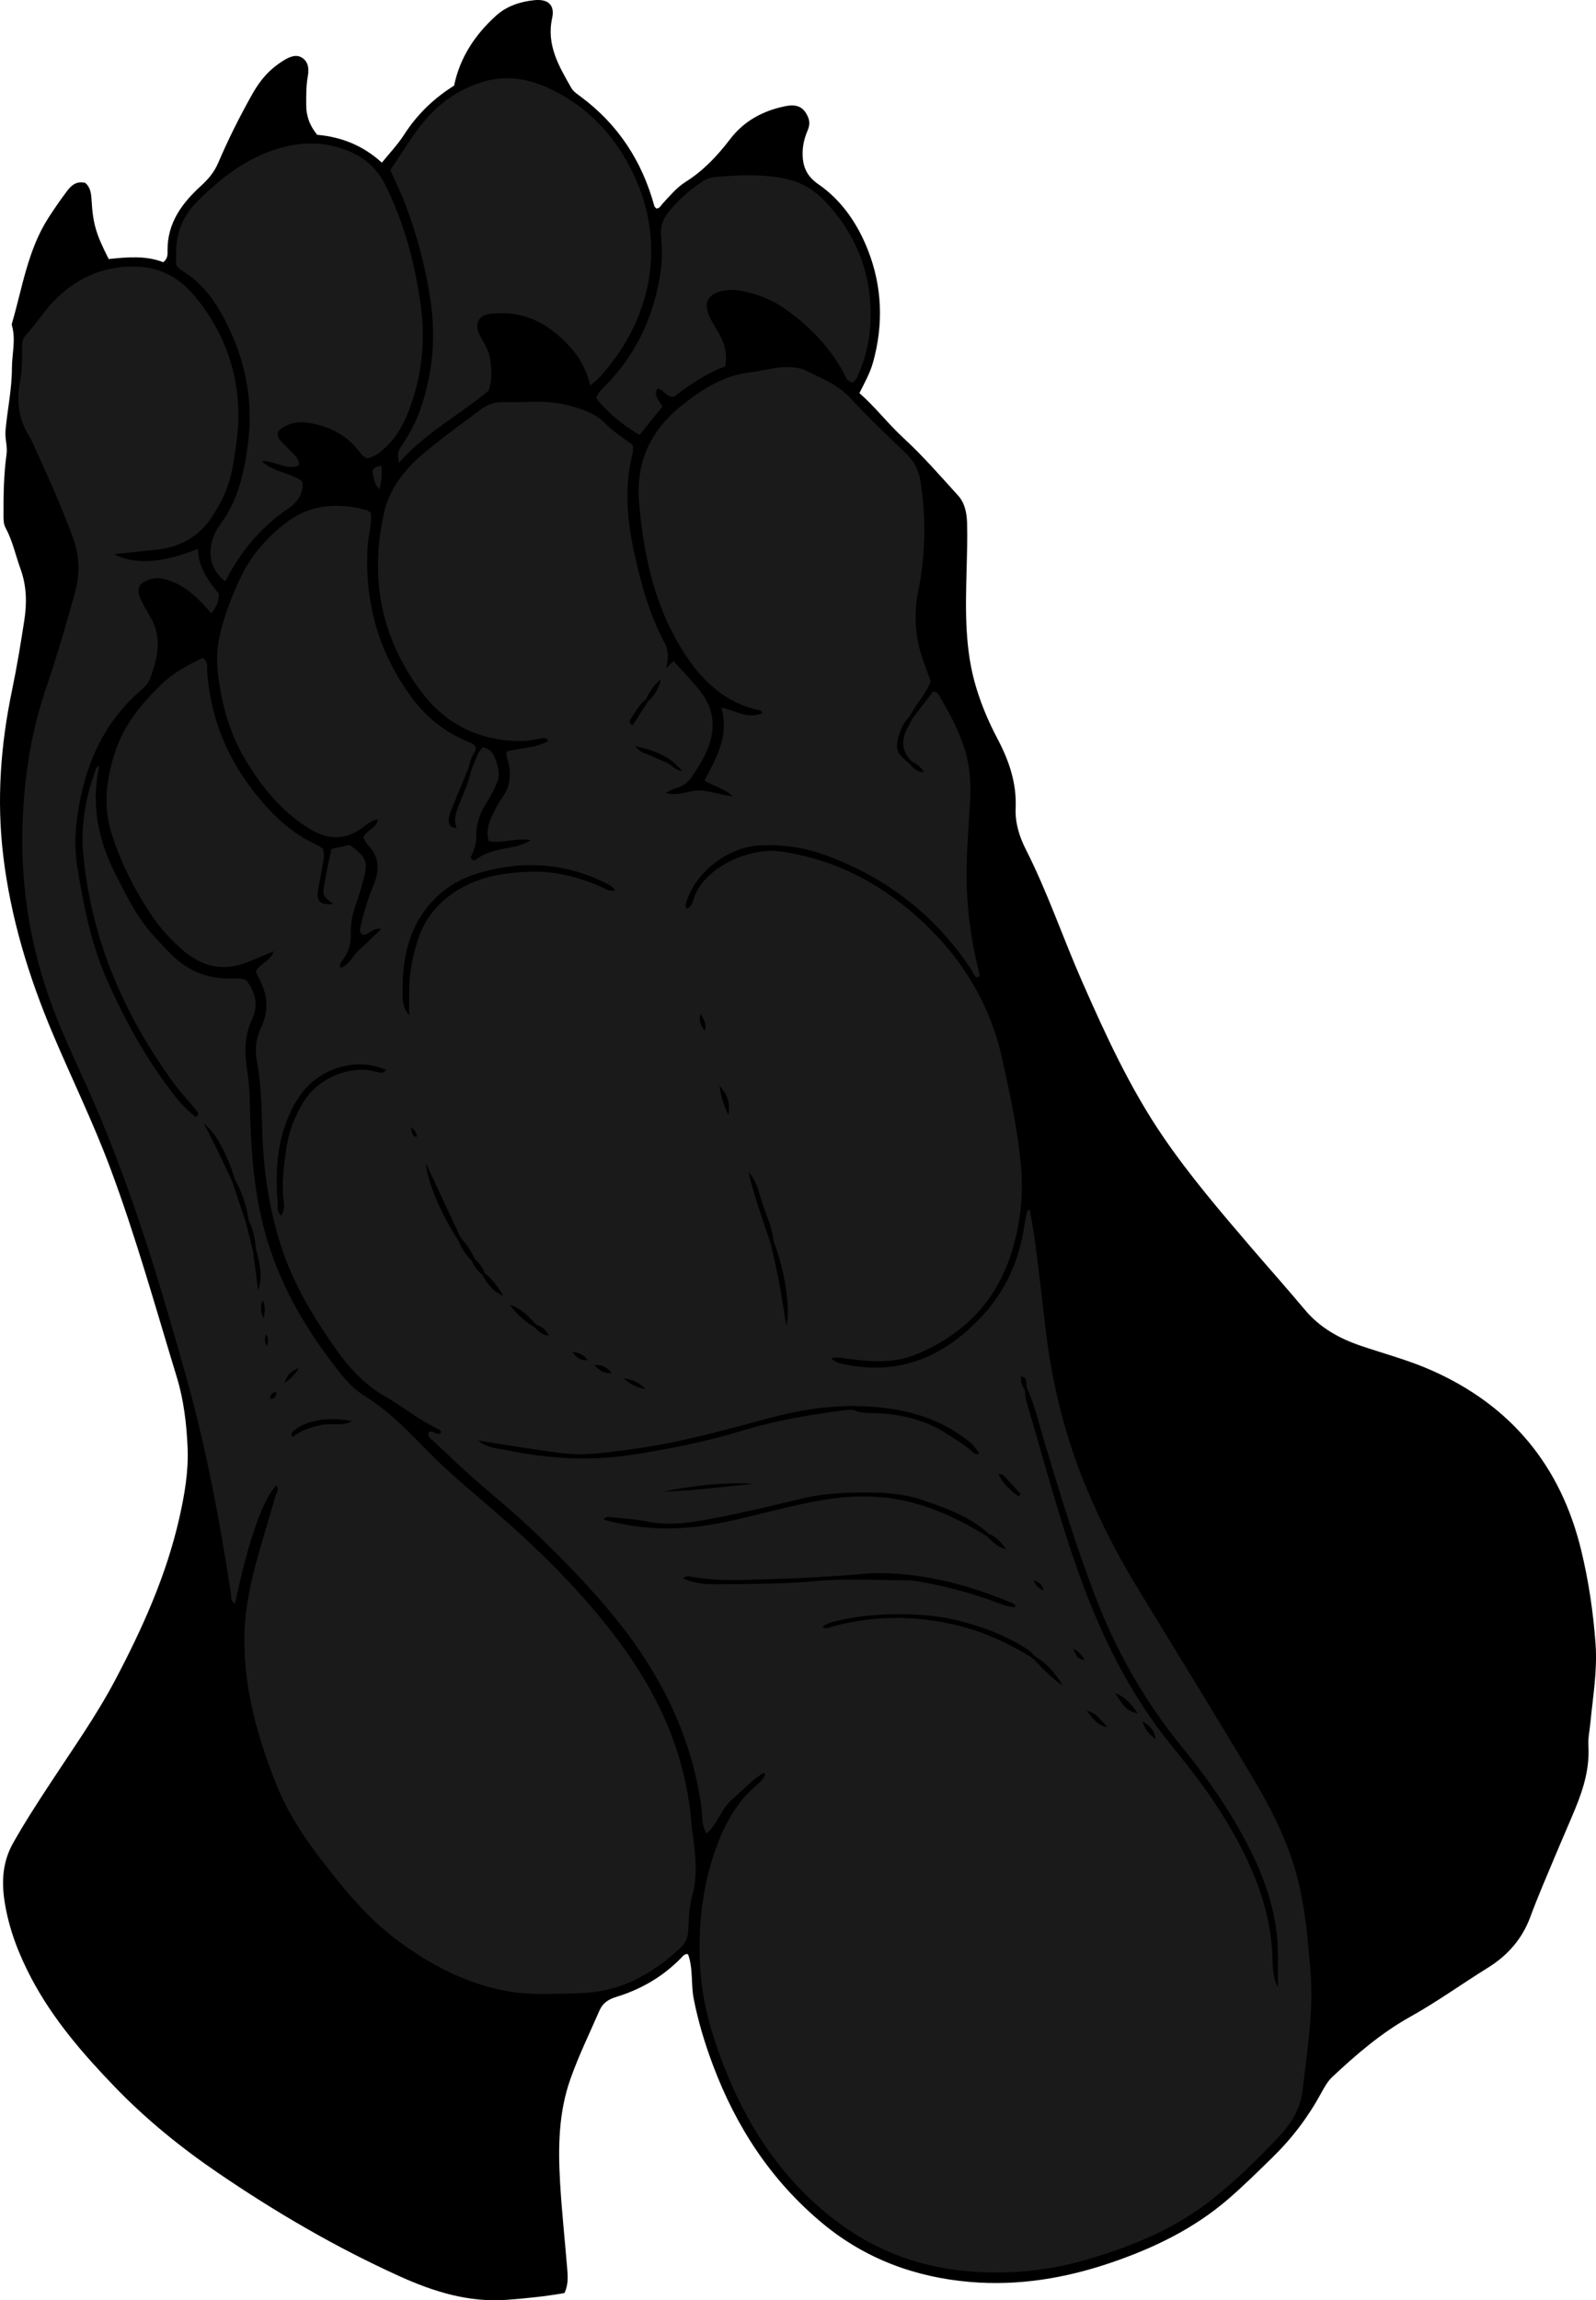<?xml version="1.0" encoding="utf-8"?>
<!-- Generator: Adobe Illustrator 24.1.2, SVG Export Plug-In . SVG Version: 6.00 Build 0)  -->
<svg version="1.1" id="Layer_1" xmlns="http://www.w3.org/2000/svg" xmlns:xlink="http://www.w3.org/1999/xlink" x="0px" y="0px"
	 width="918.37" height="1322.97" viewBox="0 0 918.37 1322.97" style="enable-background:new 0 0 918.37 1322.97;" xml:space="preserve">
<style type="text/css">
	.st0{fill:#1A1A1A;}
</style>
<g>
	<path d="M182.53,77.54c14.06,1.22,26.46,6.21,37.2,16.01c4.52-5.6,9.17-10.43,12.71-15.96c7.52-11.74,17.21-21.06,28.84-28.33
		c3.41-16.34,12.17-29.43,24.23-40.3c6.06-5.46,13.82-8.03,21.9-8.85c8.03-0.81,11.96,2.76,10.3,10.36
		c-3.4,15.54,4.02,27.76,11.07,40.18c1.09,1.91,3.21,3.34,5.06,4.71c21.76,16.02,35.65,37.32,42.71,63.25
		c0.14,0.51,0.76,0.88,1.16,1.32c1.99-0.06,2.62-1.82,3.71-2.99c4.09-4.38,7.96-9.09,13.06-12.3c10.29-6.49,18.37-15.07,25.7-24.68
		c7.98-10.47,19.07-16.37,31.85-18.91c6.93-1.38,10.58,0.79,12.95,6.36c1.15,2.7,0.81,5.09-0.28,7.68
		c-1.68,3.99-2.78,8.07-2.85,12.53c-0.14,7.84,2.09,13.54,9.11,18.38c13.49,9.3,22.57,22.85,28.45,37.8
		c8.23,20.93,9.05,42.72,2.96,64.58c-1.7,6.1-4.77,11.61-7.84,17.69c9.13,8.01,16.34,17.55,25.2,25.7
		c11.23,10.34,21.32,21.94,31.6,33.27c3.93,4.33,4.99,10.2,5.15,15.89c0.24,8.65-0.03,17.31-0.26,25.96
		c-0.62,23.31-1.32,46.6,5.72,69.28c3.06,9.88,7.08,19.4,11.91,28.48c6.68,12.58,11.19,25.64,10.58,39.97
		c-0.37,8.68,2.08,16.49,5.87,23.95c12.51,24.66,21.33,50.88,32.44,76.13c13.55,30.77,27.57,61.35,46.62,89.2
		c15.22,22.25,32.73,42.75,50.25,63.2c10.38,12.11,21.02,24.01,31.26,36.24c8.67,10.35,19.88,16.53,32.34,20.74
		c13.53,4.58,27.33,8.22,40.48,14.04c45.8,20.26,74.33,54.91,86.1,103.25c4.31,17.71,6.99,35.78,8.32,54.07
		c1.12,15.44-1.54,30.46-3,45.63c-0.41,4.3-1.38,8.63-1.12,12.88c0.76,12.64-2.65,24.33-7.35,35.78c-3.8,9.22-7.86,18.34-11.7,27.54
		c-4.86,11.67-9.95,23.26-14.32,35.12c-4.71,12.79-13.07,22.26-24.43,29.31c-14.98,9.29-29.28,19.64-44.73,28.24
		c-16.65,9.27-31.06,21.68-44.9,34.66c-2.6,2.44-4.46,5.8-6.2,8.99c-7.52,13.85-16.88,26.23-28.17,37.25
		c-8.34,8.14-16.62,16.32-25.45,23.94c-19.73,17.01-42.62,28.08-67.07,36.45c-26.49,9.07-53.69,13.6-81.54,11.21
		c-31.48-2.7-60.25-13.25-84.91-33.76c-29.43-24.47-49.58-55.27-62.94-90.84c-4.68-12.48-8.56-25.15-11.11-38.26
		c-1.53-7.87-0.42-15.98-2.64-23.73c-0.18-0.63-0.41-1.25-0.62-1.89c-1.97-0.43-2.94,1.08-4.03,2.19
		c-10.47,10.72-23.05,18-37.26,22.36c-4.49,1.38-7.77,3.45-9.64,7.75c-5.7,13.11-11.98,25.95-16.76,39.47
		c-6.82,19.29-7.1,39.2-5.96,59.19c0.95,16.56,2.74,33.07,4.1,49.6c0.38,4.63,0.76,9.3-1.54,14.29
		c-10.79,1.91-21.94,3.08-33.18,3.91c-21.98,1.62-42.15-4.69-61.73-13.56c-36.77-16.65-71.5-36.94-104.8-59.67
		c-21.21-14.48-41.14-30.66-58.97-49.14c-18.26-18.93-35.5-38.8-47.94-62.27c-7.37-13.9-13.03-28.5-15.5-44.05
		c-1.85-11.6-1.33-23.01,4.77-33.89c6.69-11.91,14.13-23.32,21.59-34.71c12.76-19.49,26.3-38.5,37.2-59.13
		c15.72-29.76,29.51-60.35,36.96-93.39c3-13.3,5.33-26.76,4.72-40.47c-0.61-13.62-2.2-27.25-6.17-40.26
		c-12.33-40.37-23.61-81.07-38.44-120.66c-9.81-26.2-22.11-51.3-32.98-77.02c-13.89-32.87-24.23-66.75-28.5-102.43
		c-3.84-32.1-1.49-63.63,5.08-95.1c2.78-13.31,4.98-26.76,7.06-40.21c1.54-9.95,1.33-19.93-2.19-29.55
		c-2.86-7.81-4.5-16.07-8.51-23.43c-1.38-2.54-1.25-5.12-1.26-7.75c-0.06-11.62,0.14-23.22,1.74-34.78
		c0.63-4.53-1.02-8.97-0.59-13.75c1.06-11.9,3.66-23.62,3.67-35.68c0.01-8.24,2.4-16.46-0.02-24.72c-0.09-0.3-0.07-0.68,0.02-0.99
		c6.04-20.62,9.08-42.29,21.03-60.86c3.42-5.31,7.02-10.51,10.82-15.55c2.48-3.29,5.64-5.77,10.38-4.49
		c2.99,2.57,3.39,6.13,3.61,9.87c0.79,13.64,2.51,19.48,9.87,33.91c10.44-1.11,21.35-2.14,31.35,1.82c2.82-2.13,2.51-4.81,2.5-6.87
		c-0.11-15.71,8.31-27.05,19.08-36.9c4.29-3.92,7.73-7.91,10.03-13.29c5.75-13.46,12.32-26.55,19.49-39.33
		c3.12-5.56,6.8-10.68,11.65-14.86c2-1.73,4.16-3.31,6.41-4.7c3.5-2.16,7.54-4.05,11.2-1.33c3.34,2.49,3.57,6.4,2.79,10.71
		c-0.93,5.19-0.85,10.59-0.86,15.91C176.17,66.28,177.91,71.93,182.53,77.54z"/>
	<path class="st0" d="M275.06,433.34c0.77-1.06,1.53-2.12,2.54-3.5c3.63,0.4,5.82,2.7,7.11,5.88c1.9,4.68,3.35,9.57,1.23,14.53
		c-1.56,3.66-3.31,7.3-5.49,10.61c-4.16,6.3-6.68,13.05-6.43,20.61c0.15,4.46-1.76,8.29-3.26,11.89c0.92,1.46,2.13,1.74,2.84,1.19
		c6.05-4.65,13.32-5.83,20.47-7.23c3.57-0.7,6.98-1.46,11.34-4.1c-8.97-1.61-16.37,2.26-24.23,0.48
		c-1.69-5.63,0.14-10.87,2.64-15.93c1.47-2.98,3.03-5.97,4.96-8.65c5.13-7.09,5.66-14.69,3.15-22.78c-0.29-0.93-0.48-1.89-0.62-2.85
		c-0.04-0.28,0.22-0.62,0.52-1.39c7.6-1.98,16.16-1.64,23.6-5.94c-1.36-2.69-3.46-1.38-5.11-1.23c-2.96,0.26-5.89,1.19-8.85,1.25
		c-24.26,0.49-44.28-8.84-58.81-28.02c-23.26-30.71-30.09-65.4-21.77-102.93c3.15-14.23,11.96-25.27,22.76-34.41
		c10.65-9.02,22.13-17.06,33.27-25.5c3.56-2.7,7.93-4.17,12.1-4.04c12.6,0.39,25.36-1.52,37.77,1.78
		c7.92,2.11,15.67,4.43,21.81,10.77c4.56,4.7,10.37,8.19,15.56,12.18c0,1.67,0.28,3.05-0.04,4.27c-5.15,19.88-3.21,39.62,1.17,59.29
		c3.84,17.26,8.68,34.22,17.02,49.93c2.6,4.89,2.32,9.49,0.92,14.9c1.41-1.37,2.81-2.74,4.35-4.24c5.4,6.09,11.06,11.74,15.86,18.04
		c8,10.51,8.38,22.19,3.13,33.98c-2.28,5.13-5.35,9.97-8.51,14.64c-2.04,3-4.86,5.4-8.69,6.33c-1.78,0.43-3.4,1.52-6.44,2.93
		c8.07,2.13,13.92-1.83,20.24-1.41c6.3,0.43,12.14,2.65,18.43,3.37c-4.44-4.5-10.67-5.66-16.23-9.1
		c6.71-12.81,14.37-25.56,9.7-41.97c8.51,1.84,15.64,6.88,23.72,3.09c-0.52-0.59-0.86-1.37-1.35-1.47
		c-21.65-4.42-35.49-19.07-46.12-36.83c-13.53-22.61-19.83-47.78-22.69-73.84c-0.65-5.94-1.36-11.86-1.13-17.9
		c0.74-19.29,9.4-34.35,24.12-46.28c12.02-9.73,24.72-17.93,40.7-19.7c6.9-0.77,13.59-3.08,20.67-2.88c3.7,0.11,7.4,0.29,10.7,1.95
		c9.05,4.55,18.52,8.12,25.78,16c10.14,11.01,21.05,21.33,31.88,31.69c5.1,4.88,7.6,10.57,8.58,17.47
		c2.92,20.62,2.63,41.02-1.54,61.53c-2.74,13.51-1.86,27.18,2.94,40.36c1.36,3.75,2.71,7.51,4.23,11.72
		c-2.7,7.22-8.51,13.01-12.1,20.08c-2.83,2.85-4.69,6.21-5.92,10.07c-2.72,8.54-1.86,11.3,6.07,17.37c1.87,2.58,4.12,4.47,8.08,4.85
		c-1.9-3.43-4.25-4.95-6.87-6.16c-6.35-6.23-6.45-13.09-2.07-20.43c0.83-1.39,1.47-2.9,2.2-4.35c4.03-5.25,8.06-10.49,11.97-15.59
		c3.31,0.32,3.72,2.96,4.87,4.82c5.05,8.26,9.33,16.89,12.56,26.03c3.48,9.86,4.36,19.98,3.92,30.4
		c-0.57,13.3-1.88,26.59-2.08,39.86c-0.3,19.64,2,39.18,6.68,58.35c0.39,1.59,1.13,3.15,0.36,4.83c-2.83,0.35-2.96-2.25-3.91-3.69
		c-20.35-31.18-48.23-52.91-82.95-65.99c-12.6-4.75-25.67-6.77-39.19-6.11c-18.58,0.89-37.87,16.05-42.59,33.77
		c-0.25,0.95-0.16,1.95,0.77,2.65c3.14-1.48,3.42-4.85,4.46-7.49c6.62-16.78,31.86-28.09,50.05-25.36
		c32.25,4.83,59.34,19.68,82.4,41.65c22.07,21.03,37.46,46.6,44.22,76.77c4.58,20.46,8.97,40.97,10.97,61.88
		c1.64,17.11-0.33,34.07-5.43,50.33c-8.91,28.43-28.08,47.82-55.64,58.84c-12.14,4.85-24.85,4-37.46,2.35
		c-3.27-0.43-6.44-1.27-10.7-0.45c2.33,2.26,4.63,2.88,6.98,3.38c32.54,6.92,58.6-4.3,80.46-28.21
		c13.04-14.27,20.45-30.92,23.48-49.78c0.53-3.27,1.21-6.52,1.87-9.78c0.05-0.22,0.44-0.38,1.49-1.22
		c1.11,6.59,2.35,12.69,3.14,18.85c2.06,16.17,3.97,32.35,5.83,48.54c3.7,32.26,11.34,63.46,23.91,93.49
		c8.25,19.72,18.03,38.58,29.13,56.81c22.18,36.39,44.53,72.67,66.38,109.26c10.76,18.01,20.25,36.71,25.58,57.25
		c4.55,17.49,6.06,35.34,7.56,53.26c1.97,23.46-1.83,46.4-4.56,69.51c-1.3,11.03-6.89,19.3-14,26.82
		c-11.9,12.57-24.24,24.73-37.85,35.5c-22.07,17.47-47.55,27.71-74.33,35.31c-20.74,5.88-41.9,7.83-63.28,6.39
		c-29.61-2-56.48-11.81-80.09-30.08c-28.12-21.77-47.62-49.92-61.1-82.51c-8.3-20.08-14.73-40.64-15.94-62.56
		c-1.22-22.18,0.91-44.09,7.94-65.07c4.84-14.45,11.67-28.3,23.58-38.8c2.2-1.94,4.64-3.82,5.77-6.72c0.08-0.21-0.19-0.56-0.48-1.3
		c-7.2,4.27-12.64,10.51-18.81,15.81c-5.99,5.14-7.85,13.64-14.36,19.28c-3.13-5.34-2.29-10.92-3.01-15.98
		c-6.25-44.02-26.46-81.2-54.88-114.54c-13.42-15.74-27.94-30.43-42.89-44.66c-11.08-10.54-23.07-20.12-34.51-30.29
		c-7.46-6.64-14.67-13.54-21.91-20.42c-1.33-1.26-3.32-2.34-2.89-4.76c2.47-2.11,4.88,2.35,7.31,0.03c0.13-1.21-0.79-1.67-1.59-2.05
		c-10.88-5.14-20.21-12.82-30.58-18.78c-12.12-6.97-21.23-17.03-29.09-28.32c-12.79-18.37-24.28-37.45-31.03-58.98
		c-5.8-18.5-9.09-37.47-10.16-56.84c-0.9-16.26-0.4-32.61-3.5-48.74c-1.21-6.28-0.6-12.88,2.19-18.63
		c4.98-10.28,4.08-19.92-1.29-29.57c-0.63-1.14-1.07-2.38-1.51-3.38c2.46-4.62,8.28-5.72,10.33-11.59
		c-5.57,2.32-10.36,4.39-15.2,6.32c-14.24,5.71-26.79,2.37-37.83-7.55c-5.94-5.34-11.5-11.1-16.07-17.74
		c-10.26-14.89-18.4-30.77-24.01-48.03c-5.2-15.99-3.35-31.44,1.63-46.99c5.26-16.42,15.93-29.22,28.08-40.65
		c6.39-6.01,14.6-10.13,22.42-14.1c3.23,2,2.48,4.9,2.64,7.38c1.8,27.14,11.72,51.1,28.81,72.03c9.31,11.4,19.9,21.53,33.6,27.77
		c1.48,0.68,2.83,1.64,4.09,2.38c1.53,4.39,0.09,8.27-0.49,12.14c-0.6,3.94-1.56,7.83-2.17,11.77c-1.04,6.74,1.07,8.62,8.93,8.21
		c-6.24-4.66-6.43-4.69-5.26-11.86c1.07-6.54,2.61-12.99,4.02-19.88c3.71-0.82,7.19-1.59,10.49-2.32
		c9.66,6.88,10.82,9.85,7.89,20.05c-1.19,4.16-2.24,8.37-3.74,12.42c-2.22,5.99-3.76,11.99-3.46,18.48
		c0.25,5.45-1.33,10.51-4.55,15.01c-0.9,1.26-2.27,2.39-1.4,4.78c5.39-1.99,7.3-7.45,11.15-10.79c3.98-3.45,7.67-7.23,12.26-11.61
		c-4.89-0.91-7.06,3.32-10.33,3.39c-2.64-1.36-1.85-3.64-1.45-5.38c1.02-4.53,2.33-9,3.73-13.43c1.1-3.48,2.44-6.91,3.82-10.29
		c3.29-8.02,3.38-15.5-3.11-22.19c-1.33-1.37-2.1-3.28-2.95-4.67c1.66-4.52,7.5-4.94,8.41-10.55c-4.26,0.8-6.92,3.49-9.72,5.43
		c-10.02,6.94-19.68,6.16-29.7,0c-16.05-9.87-27.47-23.93-36.93-39.84c-9.73-16.36-14.39-34.33-16.03-53.1
		c-0.79-9.01,0.97-17.93,3.57-26.56c2.6-8.6,5.95-16.93,9.83-25.06c6.02-12.61,14.95-22.77,25.88-31.25
		c14.06-10.92,29.81-11.81,46.35-7.5c0.91,0.24,1.68,0.97,2.7,1.59c0.69,6.36-1.43,12.47-1.83,18.72
		c-2.05,32.16,6.05,61.32,25.16,87.34c8.48,11.54,19.32,20.15,32.55,25.63c2.64,1.09,5.13,1.82,4.22,5.44
		c-2.22,2.98-3.14,6.49-4.03,10c-3.28,7.91-6.61,15.81-9.81,23.75c-0.73,1.81-1.34,3.77-1.48,5.71c-0.18,2.48,0.71,4.56,4.6,4.81
		c-2.28-5.57,0.11-10.32,2.01-15.2c2.27-5.85,5.01-11.54,6.25-17.75C272.39,440.01,273.72,436.67,275.06,433.34z M271.61,725.26
		c1.17,3.32,3.35,5.87,6.06,8.02c2.74,5.16,6.1,9.73,11.96,12.03c-2.85-4.98-6.31-9.45-10.75-13.15c-1.07-3.35-3.44-5.79-5.78-8.25
		c-1.97-4.46-4.74-8.4-8-12c-6.53-13.98-13.06-27.96-20.07-42.98c1.25,11.78,8.65,29.07,18.57,44.32
		C265.56,717.74,268.01,721.89,271.61,725.26z M307.64,763.35c2.19,2.11,4.09,4.78,8.17,4.68c-1.76-3.45-4.1-5.04-6.97-5.98
		c-4.3-3.91-7.61-9.18-15.54-11.57C298.19,756.67,302.52,760.45,307.64,763.35z M371.71,402.2c-3.74,2.85-5.93,6.94-8.46,10.74
		c-0.86,1.29-1.76,2.73,0.74,4.33c2.99-4.66,5.96-9.3,8.94-13.94c3.28-2.98,5.88-6.33,7.4-12.8
		C375.51,394.85,373.42,398.39,371.71,402.2z M445.14,713.99c-0.64-7.36-3.71-14.02-6.14-20.83c-2.3-6.47-3.04-13.67-8.3-18.94
		c3.37,14.01,8.21,27.53,12.82,41.11c1.62,7.43,3.39,14.82,4.82,22.29c1.45,7.62,2.57,15.3,4.12,24.7
		C455.17,752.7,451.18,729.09,445.14,713.99z M593.66,953.27c5.74,5.54,10.99,11.62,17.7,16.13c-4.02-7.26-9.47-13.1-16.59-17.33
		c-1.63-2.69-4.35-4.02-6.9-5.55c-11.19-6.72-23.34-11.08-35.91-14.32c-11.29-2.91-22.74-3.8-34.46-3.79
		c-12.71,0-25.11,1.05-37.37,4.22c-2.45,0.63-4.8,1.38-6.87,3.07c1.86,1.46,3.34,0.46,4.91,0.02c24.84-6.92,49.74-6.82,74.65-0.41
		C567.4,939.07,580.86,945.43,593.66,953.27z M567.6,883.33c3.01,2.51,5.2,6.25,11.35,7.65c-3.49-4.76-6.3-7.41-10.15-8.95
		c-10.85-9.93-24.38-14.62-37.89-19.28c-11.13-3.84-22.62-4.42-34.41-4.35c-12.06,0.07-23.84,0.72-35.59,3.59
		c-16.78,4.1-33.61,8.06-50.57,11.31c-12.67,2.43-25.48,4.48-38.55,1.7c-6.47-1.38-13.17-1.65-19.77-2.36
		c-1.55-0.17-3.27-0.72-4.69,1.34c21.93,6.21,43.8,6.42,65.94,2.17c21.21-4.07,41.84-10.69,63.24-13.91
		c15.97-2.4,31.75-2.28,47.46,1.74C539.63,868,553.94,874.93,567.6,883.33z M590.87,798.18c-0.75-2.34,1.04-6.04-3.49-6.55
		c0.09,2.82,0.54,5.37,2.29,7.53c0.3,2.3,0.28,4.7,0.94,6.9c10.12,33.74,18.89,67.88,30.94,101.05
		c12.82,35.3,29.29,68.43,53.21,97.67c11.15,13.64,21.92,27.62,31,42.81c14.5,24.28,25.57,49.59,26.46,78.53
		c0.15,4.91-0.02,10.42,3.11,16.9c0-7.13-0.04-12.29,0.01-17.46c0.16-20.04-5.1-38.69-13.58-56.73c-11-23.38-25.56-44.37-41.8-64.28
		c-21.01-25.76-37.24-54.19-49.25-85.19c-11.31-29.18-20.38-59.07-29.41-88.99C598.02,819.58,595.6,808.5,590.87,798.18z
		 M275.05,828.46c5.95,4.72,11.16,4.44,15.95,5.45c24.24,5.14,48.7,6.62,73.24,2.72c21-3.34,41.9-7.37,62.26-13.62
		c19.76-6.06,40-9.48,60.44-12.01c1.62-0.2,3.47-0.3,4.93,0.26c4.18,1.62,8.5,1.32,12.81,1.52c14.53,0.66,28.22,4.08,40.6,12.11
		c4.75,3.08,9.58,6,13.9,9.7c1.14,0.98,2.3,2.61,4.24,1.24c-3.2-4.92-4.52-5.98-9.38-9.47c-17.12-12.32-36.66-16.69-57.25-17.55
		c-18.1-0.76-35.81,1.93-53.24,6.56c-26.65,7.09-53.18,14.7-80.63,18.18c-9.87,1.25-19.8,2.87-29.69,2.85
		c-9.22-0.02-18.46-1.84-27.65-3.13C296.1,831.94,286.67,830.31,275.05,828.46z M353.93,512.11c-0.83-1-1.18-1.6-1.68-1.99
		c-0.78-0.61-1.64-1.15-2.52-1.6c-23.91-12.35-48.79-13.89-74.36-6.37c-9.03,2.66-17.22,7.11-24.06,13.69
		c-15.22,14.65-19.82,33.32-19.61,53.57c0.05,4.35-0.69,9.21,3.73,14.5c0-5.38,0.01-9.28,0-13.18c-0.04-10.41,1.86-20.46,5.08-30.35
		c4.35-13.37,12.97-22.87,25.08-29.74c11.96-6.78,25.08-8.63,38.36-9.26c14.47-0.69,28.32,2.81,41.61,8.52
		C347.91,510.92,350,512.85,353.93,512.11z M392.96,907.72c7.22,3.53,14.8,3.48,22.27,3.42c18.26-0.15,36.47-0.15,54.75-1.83
		c17.5-1.61,35.25-0.44,52.89-0.37c2.63,0.01,5.28,0.54,7.89,1.01c13.42,2.44,26.55,5.92,39.43,10.44
		c4.53,1.59,9.01,3.82,14.01,3.97c0.16-1.54-0.73-1.91-1.55-2.26c-24.39-10.31-49.58-17.11-76.27-17.33
		c-6.98-0.06-13.89,0.87-20.82,1.33c-12.24,0.81-24.55,1.67-36.75,1.93c-16.85,0.36-33.89,1.96-50.73-1.18
		C396.52,906.56,394.75,906.19,392.96,907.72z M161.87,699.12c1.94-3.18,1.66-5.93,1.34-8.5c-1.31-10.36,0.16-20.56,1.66-30.73
		c1.37-9.3,4.79-17.81,9.67-25.94c8.84-14.72,28.2-21.59,42.12-17.52c1.6,0.47,3.78,1.4,5.42-1.16
		c-10.45-4.25-20.68-4.06-30.96,0.09c-13.7,5.53-21.32,16.6-26.28,29.69c-5.76,15.2-6.37,31.14-5.06,47.17
		C159.95,694.35,159.22,696.87,161.87,699.12z M381.59,857.88c17.6-0.36,35.02-3.03,52.54-4.44
		C416.4,852.34,398.94,854.44,381.59,857.88z M365.47,429.13c2.81,3.82,6.31,4.19,9.22,5.59c2.96,1.42,6.01,2.64,9.01,3.95
		c2.75,1.21,4.63,4.22,8.9,4.87C386.28,435.92,378.92,432.06,365.47,429.13z M586.08,860.72c0.41-0.49,0.83-0.98,1.24-1.47
		c-3.34-3.66-6.66-7.34-10.05-10.95c-0.32-0.34-1.1-0.25-2.71-0.55C577.23,853.9,581.74,857.23,586.08,860.72z M419.16,641.38
		c0.96-7.42-0.14-10.97-5.11-17.03C414.68,630.52,416.52,635.52,419.16,641.38z M641.67,973.68c5.42,8.88,7,10.25,12.97,11.79
		C651.14,980.15,647.36,975.98,641.67,973.68z M625.5,983.99c3.03,4.25,6.05,8.54,11.67,9.3
		C633.69,989.65,630.98,985.11,625.5,983.99z M664.98,1000.17c-0.69-4.87-3.4-8.03-7.59-10.02
		C658.75,994.37,661.16,997.81,664.98,1000.17z M405.55,592.94c1.34-4.6-1.03-7.05-2.39-9.78
		C401.87,586.59,403.04,589.37,405.55,592.94z M358.87,792.7c3.94,3.66,7.09,5.1,12.66,6.24
		C367.32,794.84,364.12,793.5,358.87,792.7z M352.06,789.64c-2.51-2.65-5.12-5.1-10.14-4.42
		C345.27,788.5,348.09,790.32,352.06,789.64z M600.53,914.87c-1.4-4.01-1.4-4.01-5.8-6.23
		C595.69,911.74,597.77,913.53,600.53,914.87z M617.5,948.09c2.3,5.55,2.36,5.5,6.51,6.9C622.75,951.67,620.37,949.6,617.5,948.09z
		 M329.31,777.54c2.07,2.57,4.26,5.43,8.79,4.59C335.68,779,332.81,777.89,329.31,777.54z M236.49,648.2
		c0.6,3.32,0.48,5.58,3.38,5.63C239.74,651.88,239.02,650.23,236.49,648.2z"/>
	<path class="st0" d="M158.96,854.35c-7.76,7.88-16.28,32.32-23.68,67.92c-2.82-1.22-2.12-3.89-2.43-5.93
		c-6.37-41.81-14.2-83.36-25.62-124.08c-14.91-53.18-30.69-106.12-52.65-156.95c-7.13-16.49-15.05-32.66-21.74-49.32
		c-13.54-33.72-20.4-68.95-19.99-105.26c0.32-29.04,4.29-57.72,13.79-85.4c6.16-17.94,11.42-36.16,16.48-54.45
		c3.07-11.1,2.63-21.62-1.35-32.27c-6.52-17.47-14.06-34.5-21.89-51.42c-0.98-2.11-1.78-4.35-3.03-6.3
		c-6.27-9.76-7.44-20.34-5.3-31.49c1.14-5.92,1.18-11.91,1.14-17.91c-0.02-3.01-0.2-6.21,2-8.56c6.36-6.82,11.16-14.91,17.91-21.44
		c13.44-12.99,29.46-19.23,48-18.05c12.95,0.82,23.65,7.35,31.65,17.1c18.03,21.98,26.54,47.42,24.63,75.96
		c-0.48,7.28-1.76,14.52-2.96,21.74c-1.78,10.67-6.12,20.29-12.12,29.29c-7.78,11.69-18.83,17.39-32.51,18.71
		c-7.54,0.73-15.08,1.57-23.7,2.48c11.78,6.26,28.08,5.09,48.33-3.05c0.16,10.63,5.99,18.48,12.19,25.95
		c-0.85,5.76-0.82,5.77-4.43,11.14c-4.7-5.22-9.3-10.41-15.12-14.29c-3.94-2.63-8.1-4.56-12.71-5.58c-2.67-0.59-5.26-0.45-7.87,0.42
		c-6.26,2.09-7.77,5.25-4.95,11.44c1.65,3.62,3.72,7.06,5.71,10.52c6.86,11.98,3.81,23.86-0.61,35.56c-0.99,2.62-3.51,4.86-5.73,6.8
		c-21.73,19-31.88,43.86-35.88,71.62c-1.42,9.87-1.6,20.09,0.02,29.9c3.68,22.33,8.11,44.56,17.44,65.42
		c10.36,23.17,22.6,45.25,38.27,65.32c3.7,4.74,7.81,9.01,12.55,12.63c2.22-1.82,0.82-3.11-0.15-4.3
		c-4.44-5.4-9.28-10.5-13.36-16.16c-28.4-39.35-47.07-82.65-51.42-131.33c-1.49-16.72,1.6-33.17,7.52-48.97
		c0.19-0.5,0.95-0.78,1.79-1.43c-4.99,22.42-0.67,43.11,9.53,62.96c6.09,11.86,11.87,23.88,20.84,33.93
		c3.77,4.22,7.61,8.38,11.66,12.34c8.97,8.78,19.78,13.21,32.39,13.21c3.31,0,6.67-0.33,10.05,0.93c5.27,6.77,7.29,14.46,3.48,22.33
		c-4.8,9.93-4.38,20.14-2.79,30.33c1.45,9.3,1.39,18.56,1.69,27.88c0.76,23.33,2.93,46.47,9.72,68.98
		c8.81,29.17,24.31,54.61,43.3,78.09c3.55,4.39,7.69,8.38,12.54,11.39c13.12,8.14,23.92,18.96,34.54,29.93
		c13.7,14.14,28.98,26.5,43.78,39.4c24.91,21.72,48.16,45.15,67.94,71.61c23.72,31.75,39.46,67.01,42.18,107.21
		c0.09,1.32,0.41,2.63,0.58,3.95c1.51,11.87,3.07,23.63-0.32,35.61c-1.78,6.31-1.92,13.16-2.22,19.8c-0.2,4.37-1.85,7.67-4.9,10.48
		c-16.14,14.85-34.42,25.03-56.96,25.62c-14.62,0.38-29.25,1.45-43.81-1.38c-22.38-4.34-41.98-14.55-60.19-27.82
		c-13.84-10.08-25.46-22.46-36.11-35.73c-13.57-16.91-26.74-34.21-34.86-54.51c-10.94-27.34-18.98-55.44-18.6-85.31
		c0.2-15.44,3.27-30.42,7.39-45.21c3.31-11.86,6.99-23.62,10.31-35.48C158.92,858.85,160.85,856.72,158.96,854.35z M147.18,717.99
		c-0.41-5.58-1.41-11.01-4.07-16.03c-1.13-8.51-4.04-16.42-8.03-23.98c-4.52-14.64-11.19-26.97-17.81-31.75
		c5.87,10.81,11.02,21.96,16.28,33.06c2.66,8.01,5.32,16.01,7.97,24.02c1.34,5.34,2.69,10.68,4.03,16.03
		c1.01,7.64,2.02,15.28,3.03,22.91C151.31,733.83,149.41,725.9,147.18,717.99z M202.68,817.3c-6.78-1.19-13.57-1.68-20.35-0.28
		c-4.53,0.94-8.97,2.32-12.6,5.41c-1.03,0.88-3.04,1.51-1.29,4.07c4.77-3.9,10.39-5.57,16.18-6.89
		C190.56,818.26,196.9,820.61,202.68,817.3z M171.91,786.63c-5.86,3.27-5.86,3.27-8.35,8.82
		C167.47,792.95,170.06,790.22,171.91,786.63z M151.67,758.1c0.67-3.03,1.31-6.06-0.45-10.32
		C149.39,752.19,150.22,755.16,151.67,758.1z M159.02,800.52c-2.36,0.28-3.39,1.58-3.65,4.01
		C158.21,804.53,158.93,802.94,159.02,800.52z M152.94,767.42c-0.28,2.06-1.35,4.19,0.83,6.8
		C154.11,771.58,154.9,769.56,152.94,767.42z"/>
	<path class="st0" d="M101.34,152.29c0-1.9,0.03-3.88-0.01-5.86c-0.22-11.9,3.74-22.17,12.18-30.58
		c14.56-14.51,30.64-26.76,51.07-31.61c12.57-2.98,25.12-2.15,37.13,3.11c8.85,3.88,15.55,10.12,19.9,18.8
		c10.84,21.65,17.01,44.68,20.36,68.55c2.59,18.39,1.38,36.53-4.21,54.26c-3.22,10.2-7.35,19.98-15.23,27.69
		c-3.14,3.07-6.35,5.9-11.24,6.96c-3.17-1.25-4.93-4.68-7.36-7.25c-7.48-7.89-16.8-11.77-27.27-13.27
		c-5.06-0.73-9.97,0.21-14.35,3.03c-2.74,1.76-3.33,4.17-1.32,6.76c1.82,2.34,4.2,4.25,6.2,6.46c2.16,2.38,5.27,4.28,4.72,8.42
		c-7.15,2.95-13.31-2.73-21.36-2.64c7.12,6.85,16.58,6.48,23.41,11.83c0.91,6.63-2.84,11.97-7.56,15.14
		c-15.91,10.7-27.69,24.68-36.36,41.55c-0.12,0.23-0.54,0.3-0.82,0.45c-11.09-8.88-9.75-22.75-2.27-32.81
		c10.03-13.51,13.53-29.38,15.68-45.7c3.62-27.47-2.34-52.91-16.07-76.69c-4.86-8.41-10.89-15.91-19.07-21.46
		C105.32,155.93,102.85,154.75,101.34,152.29z"/>
	<path class="st0" d="M339.58,221.74c-2.81-12.37-9.21-20.68-17.29-27.91c-10.65-9.54-22.8-14.75-37.32-13.55
		c-0.66,0.05-1.34-0.01-2,0.06c-7.54,0.8-10.37,5.81-6.89,12.51c2.14,4.12,4.86,7.91,5.75,12.64c1.19,6.3,1.53,12.52-0.69,19.19
		c-16.66,13.98-36.75,24.45-51.59,41.49c-0.9-5.61-1.08-5.83,2.5-11.28c4.41-6.73,8.01-13.82,10.51-21.43
		c6.56-19.91,8.26-40.18,5.14-61.01c-2.87-19.19-7.86-37.74-14.78-55.79c-2.37-6.19-5.35-12.14-8.33-18.82
		c6.61-9.62,12.6-20.09,20.32-29.09c8.95-10.44,20.44-18.06,33.9-21.96c13.5-3.91,26.46-1.17,38.66,4.75
		c21.12,10.25,36.31,26.58,46.55,47.58c20.29,41.6,10.59,85.7-19.3,118.15C343.63,218.47,342.28,219.42,339.58,221.74z"/>
	<path class="st0" d="M367.97,250.2c-9.84-6.07-18.17-12.56-24.95-21.27c1.02-3.03,3.24-5.04,5.31-7.13
		c18.27-18.41,28.29-40.89,31.92-66.27c0.94-6.54,0.72-13.34,0.17-19.95c-0.41-5.07,0.87-9.23,3.82-13.01
		c5.79-7.41,12.73-13.59,20.68-18.63c3.82-2.42,8.41-2.25,12.48-2.57c11.91-0.95,23.93-0.99,35.73,1.7
		c8.7,1.99,15.91,6.62,21.97,13.07c16.92,18.03,25.77,39.41,25.88,64.14c0.06,12.75-2.37,25.15-7.81,36.81
		c-0.53,1.13-1.57,2.02-2.29,2.92c-3.69-0.37-4.25-3.36-5.43-5.56c-8.24-15.29-20.12-27.25-34.18-37.12
		c-6.88-4.83-14.67-7.86-22.87-9.68c-5.61-1.24-11.27-1.51-16.64,1c-4.71,2.21-5.95,5.48-4.53,10.61c1.18,4.26,3.79,7.76,5.94,11.49
		c3.4,5.91,5.57,12.04,4.15,19.96c-10.94,4.02-20.75,10.76-29.48,17.43c-2.98,0.23-4.08-1.12-5.35-2.16
		c-1.26-1.03-2.27-2.5-4.27-2.34c-2.35,4.13,1.21,6.65,2.96,10.24C377.03,239.03,372.71,244.36,367.97,250.2z"/>
	<path class="st0" d="M218.28,281.4c-3.5-3.61-3.2-7.34-3.99-10.44c0.98-2.52,2.87-2.57,5.12-3.21
		C219.95,272.56,219.67,276.53,218.28,281.4z"/>
</g>
</svg>
